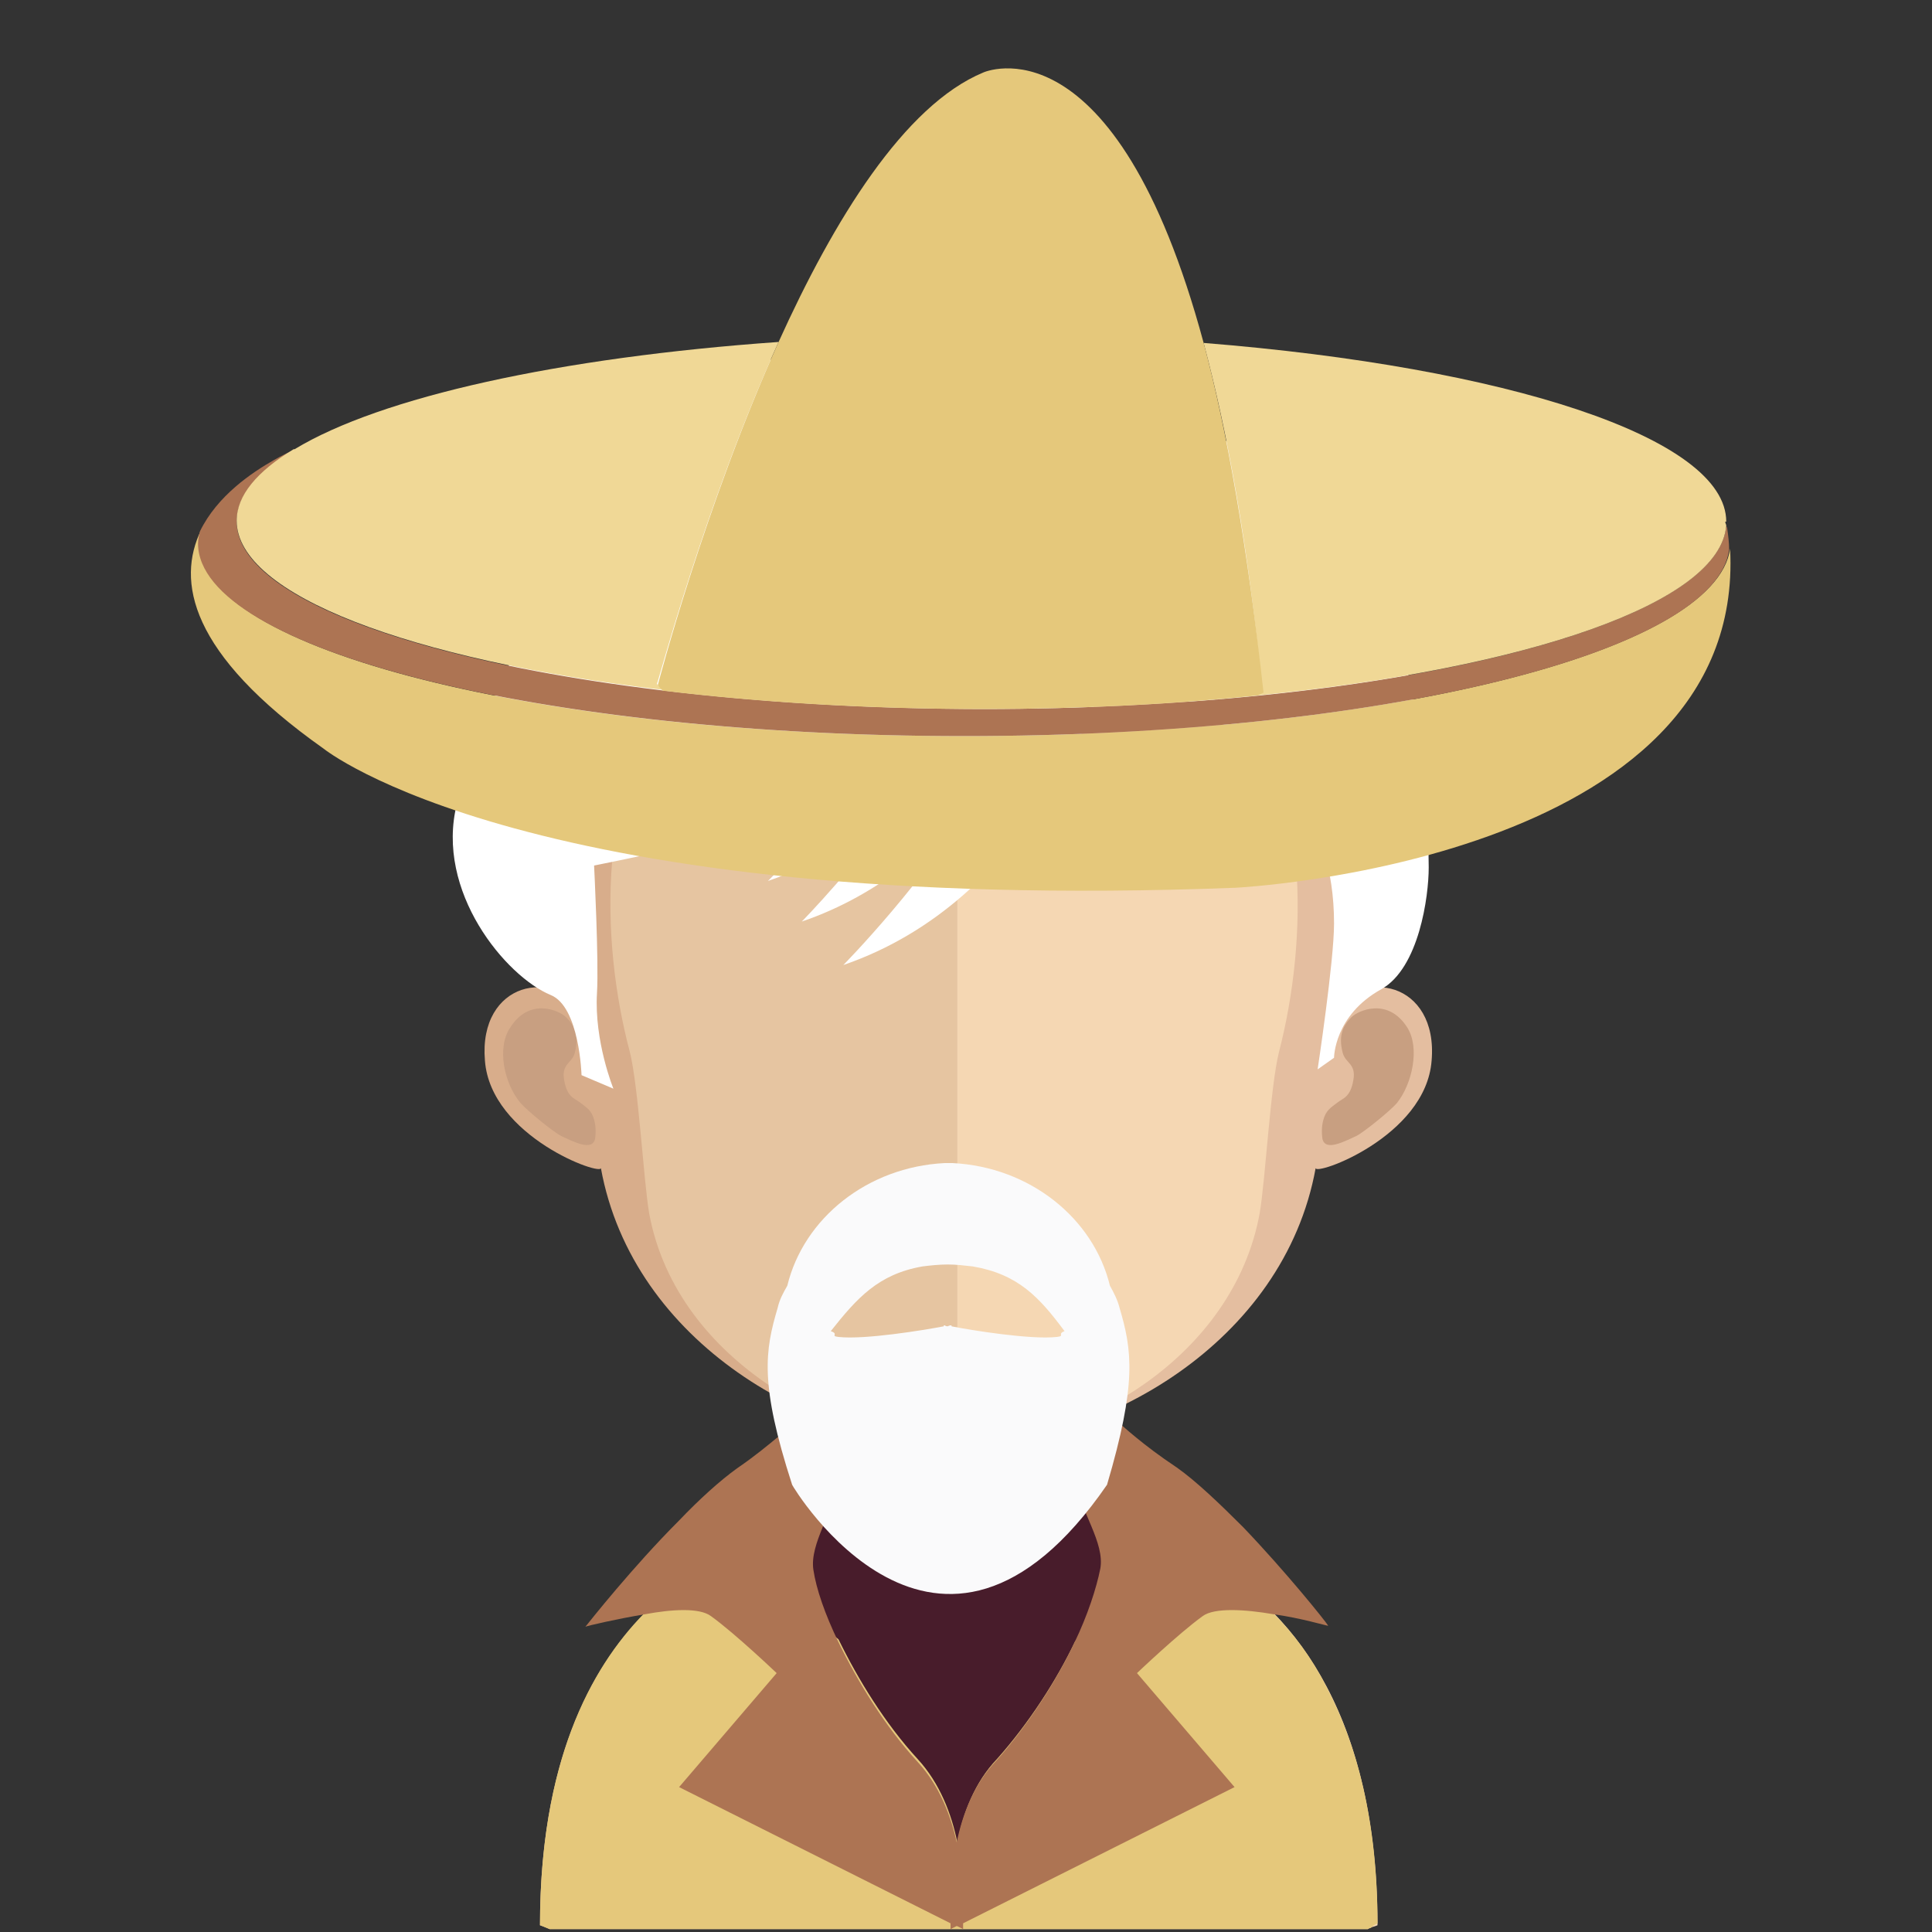 <?xml version="1.0" encoding="utf-8"?>
<!-- Generator: Adobe Illustrator 22.0.0, SVG Export Plug-In . SVG Version: 6.00 Build 0)  -->
<svg version="1.1" id="Ebene_1" xmlns="http://www.w3.org/2000/svg" xmlns:xlink="http://www.w3.org/1999/xlink" x="0px" y="0px"
	 viewBox="0 0 200 200" style="enable-background:new 0 0 200 200;" xml:space="preserve">
<rect x="0" y="0" width="200" height="200" fill="#333333" stroke="none"/>
<style type="text/css">
	.st0{fill:#E6C5A1;}
	.st1{fill:#F5D7B3;}
	.st2{opacity:0.7;fill:#C89F81;enable-background:new    ;}
	.st3{fill:#D8AD8B;}
	.st4{fill:#C89F81;}
	.st5{fill:#E4BEA0;}
	.st6{fill:#481C2B;}
	.st7{fill:#E5C87B;}
	.st8{fill:#AD7453;}
	.st9{fill:#FAFAFB;}
	.st10{fill:#FFFFFF;}
	.st11{fill:#F0D896;}
</style>
<g id="Ebene_2_1_">
	<g>
		<g>
			<path class="st0" d="M99.2,129.7v70H56.9c-0.7-0.3-1-0.4-1-0.4c0-37.5,25.9-40.3,25.9-40.3s0,0,0.1,0c2.6-0.1,4.2-3,5.3-7.5
				c0.2-0.7,0.3-1.4,0.4-2.2c0.2-1.3,0.4-2.6,0.6-4.1c0.1-0.8,0.2-1.7,0.3-2.6c0.4-4.3,0.5-9,0.5-13.4
				C88.9,129.2,94.6,129.7,99.2,129.7z"/>
			<path class="st1" d="M142.6,199.1v0.2c0,0-0.2,0.1-0.6,0.2l0,0c-0.1,0.1-0.3,0.1-0.4,0.2H99.2v-70h0.1c4.6,0,10.3-0.5,10.3-0.5
				c0,4.4,0.1,9,0.5,13.3c0.1,0.9,0.2,1.7,0.3,2.5c0.2,1.5,0.4,2.9,0.6,4.2l0,0c0.1,0.6,0.2,1.1,0.3,1.6c1.1,4.8,2.8,8.1,5.5,8.1
				c0,0,3.8,0.4,8.5,3C132.8,166.2,142.5,176.1,142.6,199.1z"/>
		</g>
		<path class="st2" d="M109.6,149.2L109.6,149.2c-0.9,1.5-4.2,5.8-10.5,5.8c0,0,0,0-0.1,0c-6,0-9.6-4.4-10.5-5.7
			c0.2-1.3,0.4-2.6,0.5-4.1c0.1-0.8,0.2-1.7,0.2-2.6c3,0.7,6.2,1.2,9.6,1.3H99c3.5-0.1,6.8-0.5,9.8-1.4c0.1,0.9,0.2,1.7,0.2,2.5
			C109.2,146.5,109.4,147.9,109.6,149.2z"/>
		<g>
			<path class="st3" d="M99.1,49.4c-40.2,0-40.5,33.7-38.7,55.8c-2.8-5.2-10.9-3.6-10.2,4.6c0.6,7.9,12.2,12,12,11.1
				c3.3,18.2,22.2,28.7,36.9,28.7c0.1,0,0.2,0,0.3,0V49.4C99.3,49.4,99.2,49.4,99.1,49.4z"/>
		</g>
		<path class="st4" d="M52.8,106.4c2-3.2,5.1-1.8,5.8-1.1c0.8,0.8,1.4,1.8,0.9,3.7c-0.3,1.1-1.4,1.1-1.1,2.8
			c0.3,1.8,1.1,1.9,1.6,2.3s1.1,0.7,1.4,1.5c0.3,0.8,0.3,1.6,0.2,2.3c-0.3,1.3-2.2,0.3-3.5-0.3c-0.8-0.4-3.5-2.6-4.2-3.4
			C52.2,112.2,51.4,108.5,52.8,106.4z"/>
		<g>
			<path class="st5" d="M99.3,49.4c40.2,0,40.5,33.7,38.7,55.8c2.8-5.2,10.9-3.6,10.2,4.6c-0.6,7.9-12.2,12-12,11.1
				c-3.3,18.2-22.2,28.7-36.9,28.7c-0.1,0-0.2,0-0.3,0V49.4C99.1,49.4,99.2,49.4,99.3,49.4z"/>
		</g>
		<path class="st4" d="M145.7,106.4c-2-3.2-5.1-1.8-5.8-1.1c-0.8,0.8-1.4,1.8-0.9,3.7c0.3,1.1,1.4,1.1,1.1,2.8
			c-0.3,1.8-1.1,1.9-1.6,2.3s-1.1,0.7-1.4,1.5c-0.3,0.8-0.3,1.6-0.2,2.3c0.3,1.3,2.2,0.3,3.5-0.3c0.8-0.4,3.5-2.6,4.2-3.4
			C146.2,112.2,147,108.5,145.7,106.4z"/>
		<g>
			<path class="st0" d="M98.8,58.9c-13.2,0-22.9,3.8-28.8,11.5c-8.2,10.6-7.9,26.8-4.8,38.5c0.9,3.6,1.4,13.1,2,16.7
				c2.9,15.7,20.2,24.1,31.6,24.1c0.1,0,0.2,0,0.3,0V59C99,59,98.9,58.9,98.8,58.9z"/>
			<path class="st1" d="M127.5,70.4C121.7,62.9,112.1,59,99.1,59v90.7c13-0.1,28.6-9.3,31.3-24.1c0.6-3.5,1.1-13.1,2-16.7
				C135.4,97.3,135.7,81.1,127.5,70.4z"/>
		</g>
		<path class="st6" d="M128.8,159.3c-4.5,5.4-9.4,10.6-14.8,15.2c-7.8,6.8-12,15.6-14.1,23.8c0-0.1-0.1-0.2-0.1-0.3
			c-0.3-1.2-0.7-2.4-1.1-3.7l0,0c-2.4-7-6.4-14.1-12.9-19.8c-5.7-4.9-10.9-10.4-15.5-16.1c2.1-2.2,4.2-4.1,6-5.4
			c1.9-1.3,3.2-2.4,4.3-3.3l0,0c2.2,0.6,4.4,1.1,6.6,1.4c4.6,0.9,9.1,1.3,13.2,1.2c3.6-0.1,7.1-0.4,10.7-1.1
			c2.3-0.4,4.5-0.9,6.7-1.5l0,0c1.1,0.9,2.4,1.9,4.2,3.1C123.9,154.5,126.4,156.9,128.8,159.3z"/>
		<path class="st7" d="M142.6,199.1c-0.2,0.1-0.4,0.2-0.6,0.4l0,0c-0.1,0.1-0.3,0.1-0.4,0.2H56.9c-0.7-0.3-1-0.4-1-0.4
			c0-16.7,5.1-26.5,10.8-32.3c7.1-7.2,15.1-8.1,15.1-8.1s0,0,0.1,0c1.8,4.2,0.4,3.4,1.7,6.9c0.5,1.4,1.7,2.7,3.2,3.9
			c2,4.1,4.8,8.7,8.2,12.4c2.3,2.5,3.5,5.7,4.1,8.6c0.6-3,1.8-6.2,4.1-8.6c3.3-3.7,6.2-8.2,8.1-12.2c1.8-1,3.3-2.1,4.3-2.8
			c0.7-0.5,1.3,4.3,2,3.6c2.4-2.3,5.2-5.6,7.7-8.7c2.1,1.2,4.4,2.8,6.6,5.1c2,2,3.9,4.5,5.5,7.7
			C140.4,180.5,142.6,188.4,142.6,199.1z"/>
		<path class="st8" d="M99.7,199.1c0,0.4,0,0.6,0,0.6l-0.6-0.3l-0.7-0.3L70.3,185l10.1-11.8c0,0-4.3-4.1-6.8-5.9
			c-1.2-0.9-4.1-0.7-6.8-0.2c-3,0.5-6,1.2-6.2,1.3c0.4-0.5,4.9-6.2,9.7-11c2.1-2.2,4.2-4.1,6-5.4c1.9-1.3,3.2-2.4,4.3-3.3l0,0
			c1-0.8,1.7-1.4,2.5-2c1.4,0.5,2.9,1,4.3,1.4c-0.1,0.7-0.1,1.4-0.2,2.1c-0.1,1.1-0.2,2.2-0.4,3.1c-0.5,3.2-3,6.5-2.6,9.2
			c0.3,2,1.2,4.6,2.6,7.5c2,4.1,4.8,8.7,8.2,12.4c2.3,2.5,3.5,5.7,4.1,8.6c0.5,2.2,0.7,4.4,0.7,6C99.7,197.8,99.7,198.5,99.7,199.1z
			"/>
		<path class="st8" d="M117.7,173.2l10.1,11.8l-28.1,14.1l-0.7,0.3l-0.6,0.3c0,0,0-0.2,0-0.6c-0.1-1-0.1-3.3,0.2-5.9l0,0
			c0.1-0.7,0.2-1.5,0.4-2.3c0.6-3,1.8-6.2,4.1-8.6c3.3-3.7,6.2-8.2,8.1-12.2c1.4-2.9,2.3-5.7,2.7-7.7c0.5-2.7-2.1-6-2.6-9.2
			c-0.1-0.9-0.2-1.9-0.4-3c-0.1-0.7-0.1-1.4-0.2-2c1.5-0.4,3-0.9,4.5-1.4c0.7,0.5,1.4,1.2,2.4,2l0,0c1.1,0.9,2.4,1.9,4.2,3.1
			c2,1.4,4.5,3.8,6.9,6.2c4.4,4.6,8.5,9.7,8.8,10.2c-0.2,0-2.8-0.8-5.7-1.2c-2.9-0.5-6.1-0.7-7.3,0.2
			C122,169.1,117.7,173.2,117.7,173.2z"/>
		<path class="st9" d="M115.9,135.4c-0.2-0.8-0.6-1.6-1-2.3c-1.7-7-8.3-12.3-16.3-12.7l0,0c-0.1,0-0.3,0-0.4,0s-0.3,0-0.4,0l0,0
			c-8,0.4-14.6,5.7-16.3,12.7c-0.4,0.7-0.8,1.4-1,2.3c-1.3,4.4-1.9,7.8,1.5,18.3l0,0c0,0.1,15.1,25.4,32.6,0l0,0
			C117.7,143.2,117.2,139.8,115.9,135.4z M95.5,131.1c0.8-0.1,1.7-0.2,2.6-0.2s1.7,0.1,2.6,0.2c4.7,0.8,6.9,3.2,9.5,6.7
			c-0.8,0.3,0.1,0.5-0.8,0.6c-2.7,0.3-8.9-0.7-10.9-1.1v-0.1h-0.1l0,0c0,0-0.1,0-0.3,0.1c-0.2,0-0.3-0.1-0.3-0.1l0,0h-0.1v0.1
			c-2.1,0.4-8.2,1.4-10.9,1.1c-0.9-0.1,0.1-0.3-0.8-0.6C88.7,134.4,90.9,131.9,95.5,131.1z"/>
		<path class="st10" d="M137.9,51.7c-4.1-3.8-9.3-5.2-9.3-5.2s-11.5-5.8-20.3-9.9s-23-0.8-30.4,1.1C70.5,39.6,61.7,50.2,59,55.9
			c-2.7,5.8-9.6,18.3-11.7,27.3C45,92.3,52.4,101.1,57,103c3,1.2,3.2,8.3,3.2,8.3l3.3,1.4c0,0-2-4.9-1.7-9.9
			c0.2-3.3-0.3-13.2-0.3-13.2s14.1-2.8,24.4-5.6c-3.5,4.3-6.4,7.2-6.4,7.2c6.1-2.1,10.9-5.5,14.7-9.4C89,89.3,83,95.4,83,95.4
			c8.2-2.8,14.2-8.2,18.5-13.7c-5.6,9.5-14.2,18.2-14.2,18.2c19.5-6.7,26.4-27.7,27.3-30.7c0.1,0,0.1-0.1,0.2-0.1
			c2.5,0.6,6.6,2.1,11.7,5.8c5.2,3.9,11.6,9.2,11.6,20.7c0,3.9-1.7,15.1-1.7,15.1l1.7-1.2c0,0,0-4.4,4.9-7.1
			c3.9-2.2,4.9-9.6,4.9-12.6C147.8,69.4,142,55.5,137.9,51.7z"/>
		<path class="st7" d="M99.8,76.2c-43.7,0-79.2-8.9-79.2-20c0-0.4,0.1-0.8,0.2-1.3c-2.5,5.2-1.3,12.7,12.7,22.6
			c0,0,21.2,17.2,94.4,14.4c0,0,52.9-2.6,51.2-35.1C177.6,67.6,142.7,76.2,99.8,76.2z"/>
		<path class="st8" d="M99.8,76.2c42.9,0,77.8-8.6,79.2-19.3c0-0.7-0.1-1.5-0.2-2.2c0-0.1-0.1-0.2-0.1-0.3c-0.8,10.5-35,19-77.1,19
			C59,73.3,24.5,64.6,24.5,54c0-2.6,2.1-5.1,5.9-7.4c-0.7,0.3-1.3,0.6-2,1c-2.3,1.3-5.9,3.7-7.7,7.4c-0.1,0.4-0.2,0.8-0.2,1.3
			C20.6,67.2,56,76.2,99.8,76.2z"/>
		<path class="st11" d="M80.6,35.4C57.9,37,39.4,41.1,30.5,46.5l0,0l0,0c0,0,0,0-0.1,0c-3.8,2.3-5.9,4.8-5.9,7.4
			c0,7.7,18,14.4,44,17.5c-0.1-0.2-0.3-0.4-0.5-0.6C68.1,70.8,72.9,52.4,80.6,35.4z"/>
		<path class="st11" d="M178.7,54c0-8.7-22.8-16-54.1-18.5c2.4,9,4.6,20.7,6.1,36.2c0,0-0.2,0.1-0.6,0.3c28.1-2.8,48-9.6,48.6-17.6
			c0-0.1-0.1-0.2-0.1-0.4H178.7z"/>
		<path class="st7" d="M124.6,35.5c-9.2-34.1-22.8-28-22.8-28c-8.2,3.4-15.5,15.3-21.2,27.9c-7.7,17.1-12.5,35.5-12.5,35.5
			c0.1,0.2,0.3,0.4,0.5,0.6c10,1.2,21.2,1.9,33.1,1.9c10.1,0,19.7-0.5,28.5-1.4c0.4-0.2,0.6-0.3,0.6-0.3
			C129.1,56.3,127,44.5,124.6,35.5z"/>
	</g>
</g>
</svg>
